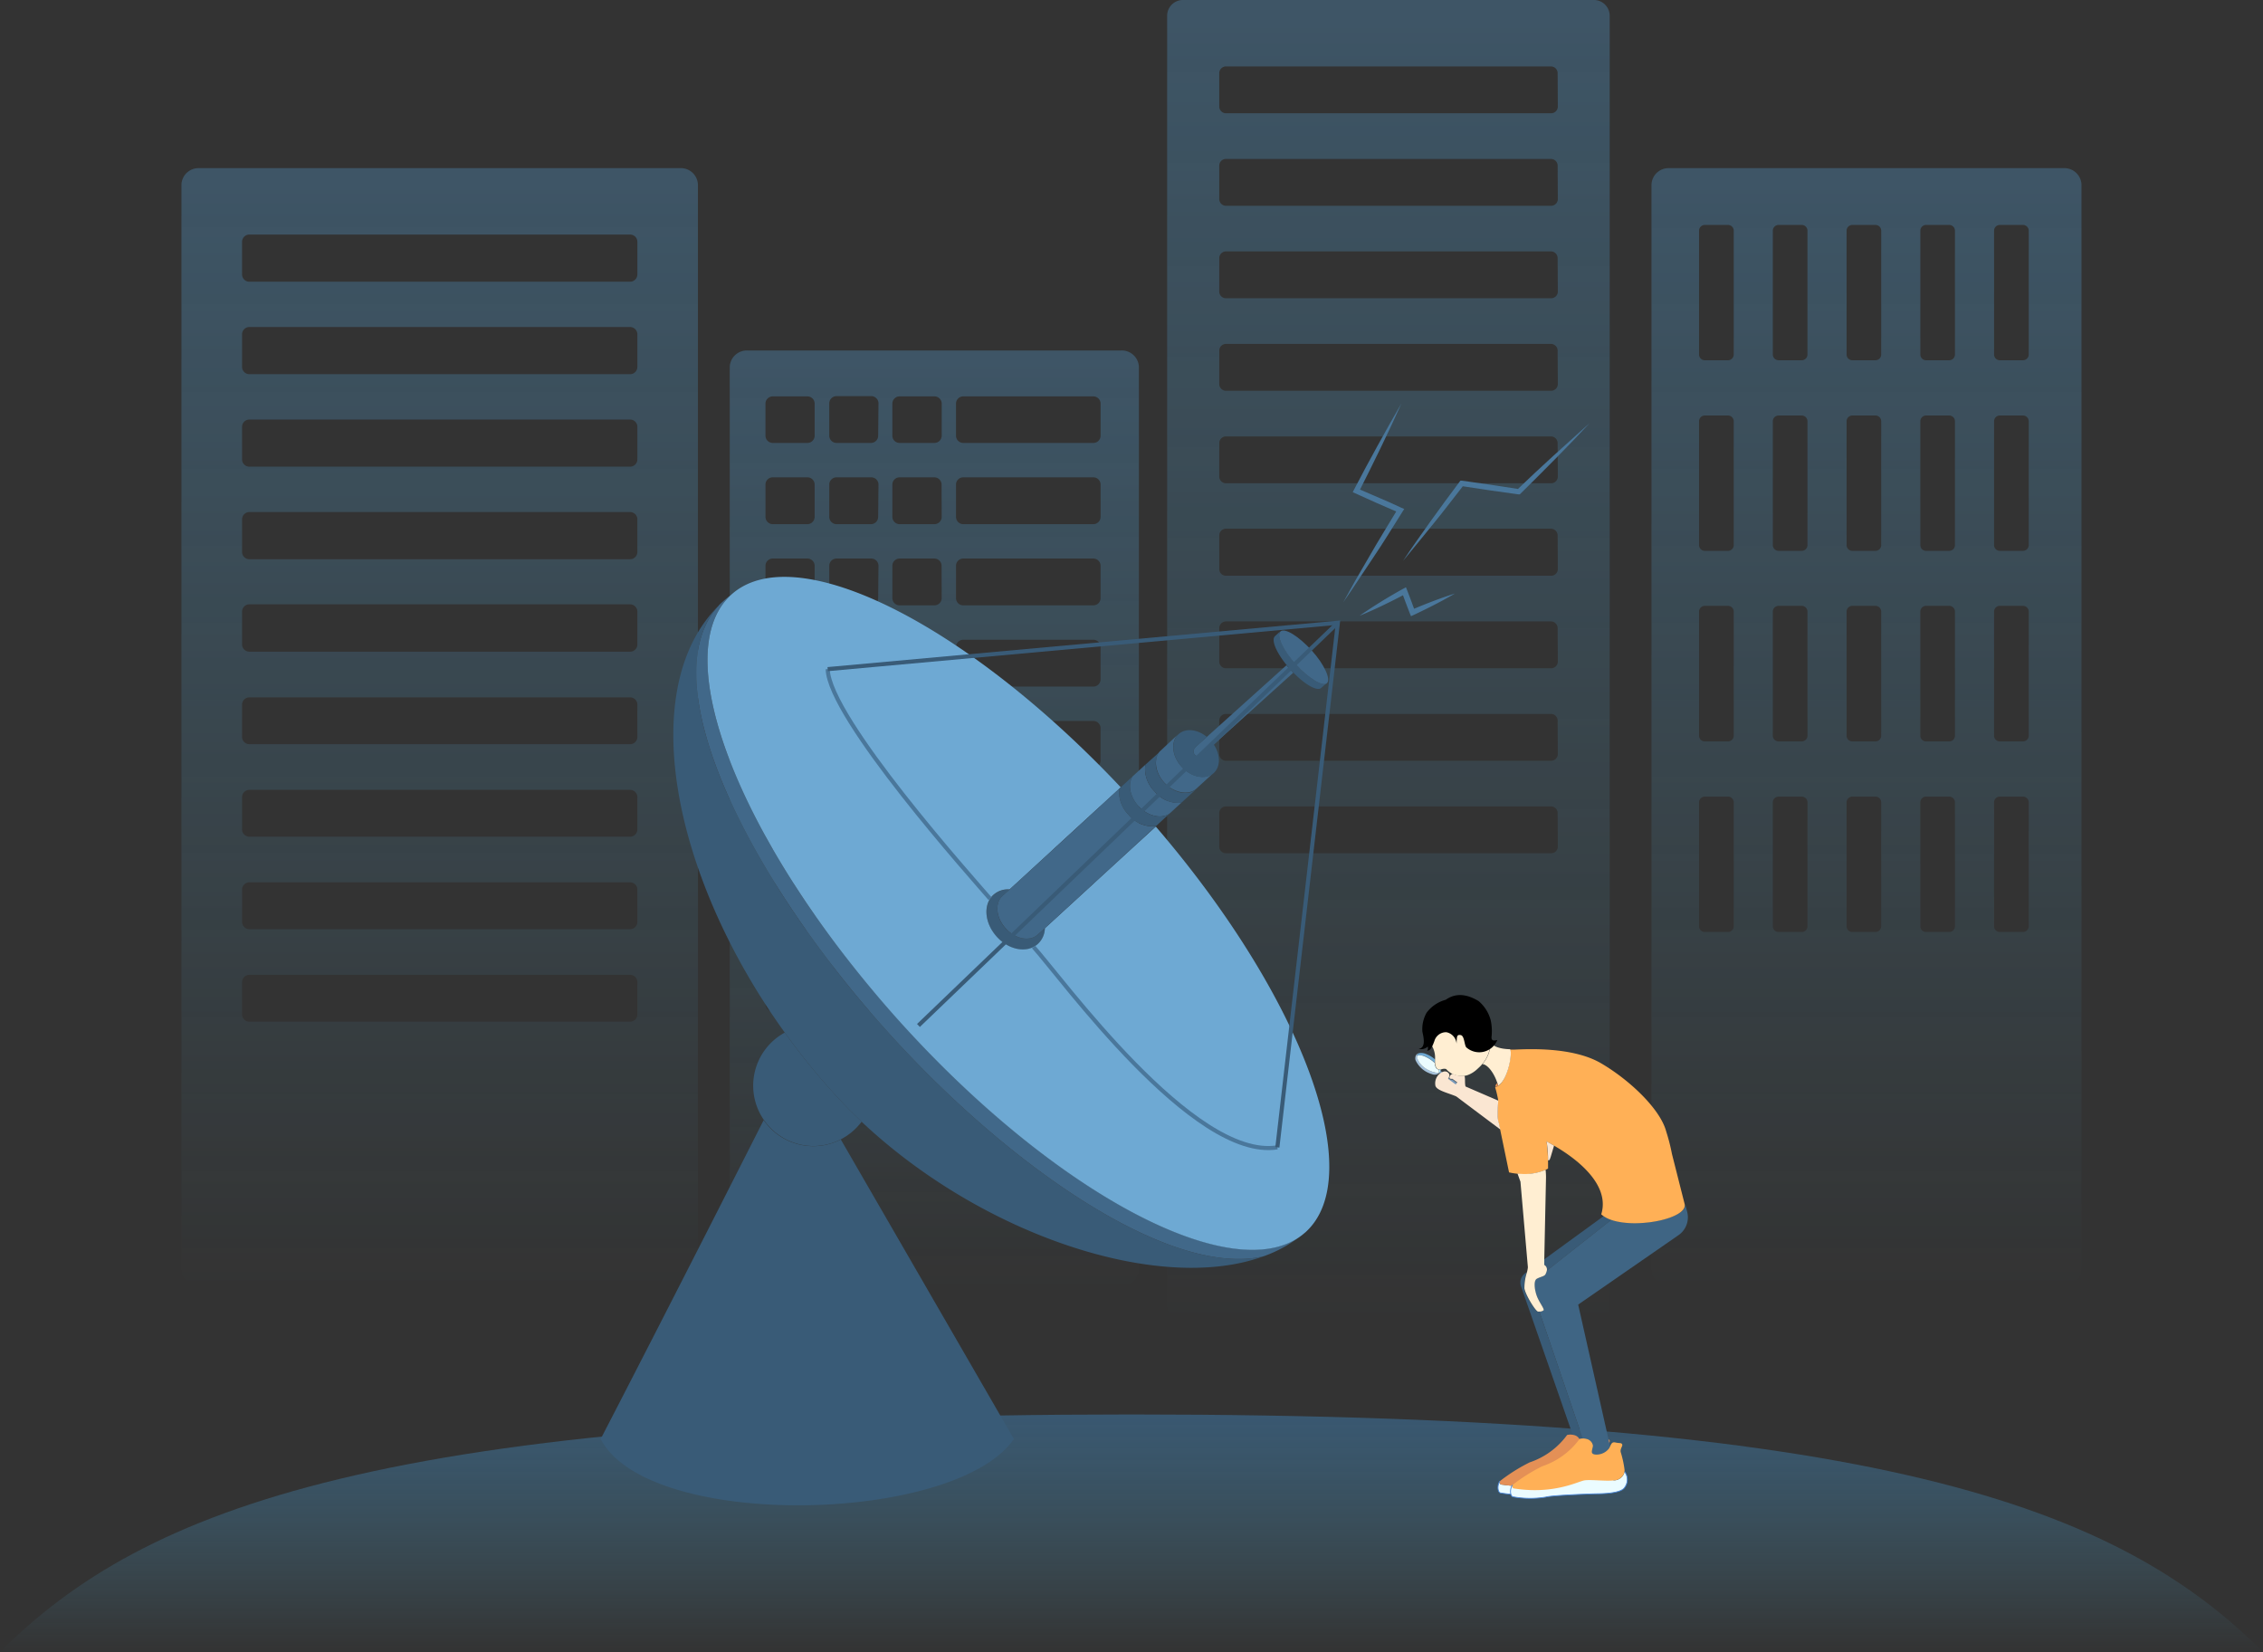 <svg viewBox="0 0 359.07 262.12" height="262.12" width="359.07" xmlns:xlink="http://www.w3.org/1999/xlink" xmlns="http://www.w3.org/2000/svg">
  <rect x="0" y="0" width="359.07" height="262.12" fill="#333333" stroke="none"/>
  <defs>
    <linearGradient gradientUnits="objectBoundingBox" y2="1" x2="0.5" x1="0.5" id="linear-gradient">
      <stop stop-color="#428fce" offset="0"></stop>
      <stop stop-opacity="0" stop-color="#5ecfff" offset="1"></stop>
    </linearGradient>
    <linearGradient gradientUnits="objectBoundingBox" y2="1" x2="0.5" x1="0.5" id="linear-gradient-2">
      <stop stop-color="#59ace9" offset="0"></stop>
      <stop stop-opacity="0" stop-color="#5ecfff" offset="1"></stop>
    </linearGradient>
    <linearGradient xlink:href="#linear-gradient-2" y2="1" x2="0.5" y1="0" x1="0.5" id="linear-gradient-3"></linearGradient>
    <linearGradient xlink:href="#linear-gradient-2" y2="1" x2="0.5" y1="0" x1="0.5" id="linear-gradient-4"></linearGradient>
    <linearGradient xlink:href="#linear-gradient-2" y2="1" x2="0.5" y1="0" x1="0.5" id="linear-gradient-5"></linearGradient>
    <radialGradient gradientUnits="objectBoundingBox" gradientTransform="matrix(0.765, 0.707, 0.453, -0.418, 11.289, -33.986)" r="0.483" cy="0.656" cx="0.638" id="radial-gradient">
      <stop stop-color="#5c87aa" offset="0"></stop>
      <stop stop-color="#6192b8" offset="0.53"></stop>
      <stop stop-color="#6a9dc4" offset="0.83"></stop>
      <stop stop-color="#6ea9d3" offset="1"></stop>
    </radialGradient>
  </defs>
  <g transform="translate(-53.21)" id="图层_2">
    <g id="图层_1">
      <path fill="url(#linear-gradient)" opacity="0.4" d="M412.28,262.12c-23-23-61-37.69-179.53-37.69S76.24,239.1,53.21,262.12Z" id="路径_633"></path>
      <g opacity="0.7" id="组_533">
        <path fill="url(#linear-gradient-2)" opacity="0.4" d="M380.66,26.68H318.07a2.71,2.71,0,0,0-2.82,2.59V201.44a2.71,2.71,0,0,0,2.82,2.59h62.59a2.72,2.72,0,0,0,2.82-2.59V29.27a2.72,2.72,0,0,0-2.82-2.59ZM328.3,147a.9.9,0,0,1-.95.87h-3.6a.9.9,0,0,1-.95-.87V127.27a.91.91,0,0,1,.95-.87h3.6a.91.91,0,0,1,.95.87Zm0-30.23a.91.91,0,0,1-.95.87h-3.6a.91.91,0,0,1-.95-.87V97a.91.91,0,0,1,.95-.87h3.6a.91.91,0,0,1,.95.87Zm0-30.24a.91.91,0,0,1-.95.87h-3.6a.91.91,0,0,1-.95-.87V66.8a.91.91,0,0,1,.95-.87h3.6a.91.91,0,0,1,.95.87Zm0-30.24a.91.91,0,0,1-.95.87h-3.6a.91.91,0,0,1-.95-.87V36.56a.91.91,0,0,1,.95-.87h3.6a.91.91,0,0,1,.95.87ZM340,147a.9.9,0,0,1-.94.87h-3.61a.91.91,0,0,1-.95-.87V127.27a.92.92,0,0,1,.95-.87h3.61a.91.91,0,0,1,.94.87Zm0-30.23a.91.91,0,0,1-.94.87h-3.61a.92.92,0,0,1-.95-.87V97a.92.92,0,0,1,.95-.87h3.61A.91.91,0,0,1,340,97Zm0-30.24a.91.91,0,0,1-.94.87h-3.61a.92.92,0,0,1-.95-.87V66.8a.92.92,0,0,1,.95-.87h3.61a.91.91,0,0,1,.94.87Zm0-30.24a.91.91,0,0,1-.94.87h-3.61a.92.92,0,0,1-.95-.87V36.56a.92.92,0,0,1,.95-.87h3.61a.91.91,0,0,1,.94.87ZM351.7,147a.9.9,0,0,1-.94.87h-3.61a.9.9,0,0,1-.94-.87V127.27a.91.91,0,0,1,.94-.87h3.61a.91.91,0,0,1,.94.87Zm0-30.23a.91.91,0,0,1-.94.87h-3.61a.91.91,0,0,1-.94-.87V97a.91.91,0,0,1,.94-.87h3.61a.91.91,0,0,1,.94.87Zm0-30.24a.91.91,0,0,1-.94.87h-3.61a.91.91,0,0,1-.94-.87V66.8a.91.91,0,0,1,.94-.87h3.61a.91.91,0,0,1,.94.87Zm0-30.24a.91.91,0,0,1-.94.87h-3.61a.91.91,0,0,1-.94-.87V36.56a.91.91,0,0,1,.94-.87h3.61a.91.91,0,0,1,.94.87ZM363.4,147a.9.9,0,0,1-.94.87h-3.61a.9.9,0,0,1-.94-.87V127.27a.91.91,0,0,1,.94-.87h3.61a.91.91,0,0,1,.94.87Zm0-30.23a.91.91,0,0,1-.94.87h-3.61a.91.91,0,0,1-.94-.87V97a.91.91,0,0,1,.94-.87h3.61a.91.91,0,0,1,.94.87Zm0-30.24a.91.91,0,0,1-.94.87h-3.61a.91.91,0,0,1-.94-.87V66.8a.91.91,0,0,1,.94-.87h3.61a.91.91,0,0,1,.94.87Zm0-30.24a.91.91,0,0,1-.94.87h-3.61a.91.91,0,0,1-.94-.87V36.56a.91.91,0,0,1,.94-.87h3.61a.91.91,0,0,1,.94.87ZM375.11,147a.91.91,0,0,1-.95.87h-3.61a.9.9,0,0,1-.94-.87V127.27a.91.91,0,0,1,.94-.87h3.61a.92.92,0,0,1,.95.87Zm0-30.23a.92.92,0,0,1-.95.87h-3.61a.91.91,0,0,1-.94-.87V97a.91.91,0,0,1,.94-.87h3.61a.92.92,0,0,1,.95.87Zm0-30.24a.92.92,0,0,1-.95.87h-3.61a.91.91,0,0,1-.94-.87V66.8a.91.91,0,0,1,.94-.87h3.61a.92.92,0,0,1,.95.87Zm0-30.24a.92.92,0,0,1-.95.87h-3.61a.91.91,0,0,1-.94-.87V36.56a.91.91,0,0,1,.94-.87h3.61a.92.92,0,0,1,.95.87Z" id="路径_634"></path>
        <path fill="url(#linear-gradient-3)" opacity="0.4" d="M231.1,55.61H171.8A2.71,2.71,0,0,0,169,58.2V201.44a2.71,2.71,0,0,0,2.8,2.56h59.3a2.71,2.71,0,0,0,2.82-2.59V58.2a2.71,2.71,0,0,0-2.82-2.59ZM182.47,159.37a1.16,1.16,0,0,1-1.2,1.11h-5.4a1.16,1.16,0,0,1-1.2-1.11v-5.22a1.15,1.15,0,0,1,1.2-1.1h5.4a1.15,1.15,0,0,1,1.2,1.1Zm0-12.88a1.15,1.15,0,0,1-1.2,1.1h-5.4a1.15,1.15,0,0,1-1.2-1.1v-5.22a1.16,1.16,0,0,1,1.2-1.11h5.4a1.16,1.16,0,0,1,1.2,1.11Zm0-12.89a1.16,1.16,0,0,1-1.2,1.11h-5.4a1.16,1.16,0,0,1-1.2-1.11v-5.22a1.15,1.15,0,0,1,1.2-1.1h5.4a1.15,1.15,0,0,1,1.2,1.1Zm0-12.88a1.15,1.15,0,0,1-1.2,1.1h-5.4a1.15,1.15,0,0,1-1.2-1.1V115.5a1.16,1.16,0,0,1,1.2-1.11h5.4a1.16,1.16,0,0,1,1.2,1.11Zm0-12.89a1.16,1.16,0,0,1-1.2,1.11h-5.4a1.16,1.16,0,0,1-1.2-1.11v-5.21a1.15,1.15,0,0,1,1.2-1.11h5.4a1.15,1.15,0,0,1,1.2,1.11Zm0-12.88a1.15,1.15,0,0,1-1.2,1.1h-5.4a1.15,1.15,0,0,1-1.2-1.1V89.73a1.16,1.16,0,0,1,1.2-1.11h5.4a1.16,1.16,0,0,1,1.2,1.11Zm0-12.89a1.16,1.16,0,0,1-1.2,1.11h-5.4a1.16,1.16,0,0,1-1.2-1.11V76.85a1.15,1.15,0,0,1,1.2-1.11h5.4a1.15,1.15,0,0,1,1.2,1.11Zm0-12.88a1.15,1.15,0,0,1-1.2,1.1h-5.4a1.15,1.15,0,0,1-1.2-1.1V64a1.16,1.16,0,0,1,1.2-1.11h5.4a1.16,1.16,0,0,1,1.2,1.11Zm10.08,90.19a1.16,1.16,0,0,1-1.2,1.11H186a1.16,1.16,0,0,1-1.21-1.11v-5.22a1.16,1.16,0,0,1,1.21-1.1h5.4a1.15,1.15,0,0,1,1.2,1.1Zm0-12.88a1.15,1.15,0,0,1-1.2,1.1H186a1.16,1.16,0,0,1-1.21-1.1v-5.22a1.16,1.16,0,0,1,1.21-1.11h5.4a1.16,1.16,0,0,1,1.2,1.11Zm0-12.89a1.16,1.16,0,0,1-1.2,1.11H186a1.16,1.16,0,0,1-1.21-1.11v-5.22a1.16,1.16,0,0,1,1.21-1.1h5.4a1.15,1.15,0,0,1,1.2,1.1Zm0-12.88a1.15,1.15,0,0,1-1.2,1.1H186a1.16,1.16,0,0,1-1.21-1.1V115.5a1.16,1.16,0,0,1,1.21-1.11h5.4a1.16,1.16,0,0,1,1.2,1.11Zm0-12.89a1.16,1.16,0,0,1-1.2,1.11H186a1.16,1.16,0,0,1-1.21-1.11v-5.21a1.16,1.16,0,0,1,1.21-1.11h5.4a1.15,1.15,0,0,1,1.2,1.11Zm0-12.88a1.15,1.15,0,0,1-1.2,1.1H186a1.16,1.16,0,0,1-1.21-1.1V89.73A1.16,1.16,0,0,1,186,88.62h5.4a1.16,1.16,0,0,1,1.2,1.11Zm0-12.89a1.16,1.16,0,0,1-1.2,1.11H186a1.16,1.16,0,0,1-1.21-1.11V76.85A1.16,1.16,0,0,1,186,75.74h5.4a1.15,1.15,0,0,1,1.2,1.11Zm0-12.88a1.15,1.15,0,0,1-1.2,1.1H186a1.16,1.16,0,0,1-1.21-1.1V64A1.16,1.16,0,0,1,186,62.85h5.4a1.16,1.16,0,0,1,1.2,1.11Zm10.08,90.19a1.16,1.16,0,0,1-1.21,1.11H196a1.16,1.16,0,0,1-1.2-1.11v-5.22a1.15,1.15,0,0,1,1.2-1.1h5.4a1.16,1.16,0,0,1,1.21,1.1Zm0-12.88a1.16,1.16,0,0,1-1.21,1.1H196a1.15,1.15,0,0,1-1.2-1.1v-5.22a1.16,1.16,0,0,1,1.2-1.11h5.4a1.16,1.16,0,0,1,1.21,1.11Zm0-12.89a1.16,1.16,0,0,1-1.21,1.11H196a1.16,1.16,0,0,1-1.2-1.11v-5.22a1.15,1.15,0,0,1,1.2-1.1h5.4a1.16,1.16,0,0,1,1.21,1.1Zm0-12.88a1.16,1.16,0,0,1-1.21,1.1H196a1.15,1.15,0,0,1-1.2-1.1V115.5a1.16,1.16,0,0,1,1.2-1.11h5.4a1.16,1.16,0,0,1,1.21,1.11Zm0-12.89a1.16,1.16,0,0,1-1.21,1.11H196a1.16,1.16,0,0,1-1.2-1.11v-5.21a1.15,1.15,0,0,1,1.2-1.11h5.4a1.16,1.16,0,0,1,1.21,1.11Zm0-12.88a1.16,1.16,0,0,1-1.21,1.1H196a1.15,1.15,0,0,1-1.2-1.1V89.73a1.16,1.16,0,0,1,1.2-1.11h5.4a1.16,1.16,0,0,1,1.21,1.11Zm0-12.89a1.16,1.16,0,0,1-1.21,1.11H196a1.16,1.16,0,0,1-1.2-1.11V76.85a1.15,1.15,0,0,1,1.2-1.11h5.4a1.16,1.16,0,0,1,1.21,1.11Zm0-12.88a1.16,1.16,0,0,1-1.21,1.1H196a1.15,1.15,0,0,1-1.2-1.1V64a1.16,1.16,0,0,1,1.2-1.11h5.4A1.16,1.16,0,0,1,202.63,64Zm25.21,90.19a1.16,1.16,0,0,1-1.2,1.11H206.1a1.16,1.16,0,0,1-1.2-1.11v-5.22a1.15,1.15,0,0,1,1.2-1.1h20.54a1.15,1.15,0,0,1,1.2,1.1Zm0-12.88a1.15,1.15,0,0,1-1.2,1.1H206.1a1.15,1.15,0,0,1-1.2-1.1v-5.22a1.16,1.16,0,0,1,1.2-1.11h20.54a1.16,1.16,0,0,1,1.2,1.11Zm0-12.89a1.16,1.16,0,0,1-1.2,1.11H206.1a1.16,1.16,0,0,1-1.2-1.11v-5.22a1.15,1.15,0,0,1,1.2-1.1h20.54a1.15,1.15,0,0,1,1.2,1.1Zm0-12.88a1.15,1.15,0,0,1-1.2,1.1H206.1a1.15,1.15,0,0,1-1.2-1.1V115.5a1.16,1.16,0,0,1,1.2-1.11h20.54a1.16,1.16,0,0,1,1.2,1.11Zm0-12.89a1.16,1.16,0,0,1-1.2,1.11H206.1a1.16,1.16,0,0,1-1.2-1.11v-5.21a1.15,1.15,0,0,1,1.2-1.11h20.54a1.15,1.15,0,0,1,1.2,1.11Zm0-12.88a1.15,1.15,0,0,1-1.2,1.1H206.1a1.15,1.15,0,0,1-1.2-1.1V89.73a1.16,1.16,0,0,1,1.2-1.11h20.54a1.16,1.16,0,0,1,1.2,1.11Zm0-12.89a1.16,1.16,0,0,1-1.2,1.11H206.1a1.16,1.16,0,0,1-1.2-1.11V76.85a1.15,1.15,0,0,1,1.2-1.11h20.54a1.15,1.15,0,0,1,1.2,1.11Zm0-12.88a1.15,1.15,0,0,1-1.2,1.1H206.1a1.15,1.15,0,0,1-1.2-1.1V64a1.16,1.16,0,0,1,1.2-1.11h20.54a1.16,1.16,0,0,1,1.2,1.11Z" id="路径_635"></path>
        <path fill="url(#linear-gradient-4)" opacity="0.4" d="M161.13,26.68H84.83A2.71,2.71,0,0,0,82,29.27V201.44A2.71,2.71,0,0,0,84.83,204h76.3a2.71,2.71,0,0,0,2.82-2.59V29.27A2.71,2.71,0,0,0,161.13,26.68ZM154.34,161a1.16,1.16,0,0,1-1.2,1.11H92.83A1.16,1.16,0,0,1,91.62,161v-5.21a1.16,1.16,0,0,1,1.21-1.11h60.31a1.15,1.15,0,0,1,1.2,1.11Zm0-14.67a1.15,1.15,0,0,1-1.2,1.1H92.83a1.16,1.16,0,0,1-1.21-1.1v-5.22A1.16,1.16,0,0,1,92.83,140h60.31a1.16,1.16,0,0,1,1.2,1.11Zm0-14.68a1.16,1.16,0,0,1-1.2,1.11H92.83a1.16,1.16,0,0,1-1.21-1.11v-5.22a1.16,1.16,0,0,1,1.21-1.1h60.31a1.15,1.15,0,0,1,1.2,1.1Zm0-14.68a1.16,1.16,0,0,1-1.2,1.11H92.83a1.16,1.16,0,0,1-1.21-1.11v-5.21a1.16,1.16,0,0,1,1.21-1.11h60.31a1.15,1.15,0,0,1,1.2,1.11Zm0-14.67a1.15,1.15,0,0,1-1.2,1.1H92.83a1.16,1.16,0,0,1-1.21-1.1V97a1.16,1.16,0,0,1,1.21-1.11h60.31a1.16,1.16,0,0,1,1.2,1.11Zm0-14.68a1.16,1.16,0,0,1-1.2,1.11H92.83a1.16,1.16,0,0,1-1.21-1.11V82.35a1.16,1.16,0,0,1,1.21-1.1h60.31a1.15,1.15,0,0,1,1.2,1.1Zm0-14.68a1.16,1.16,0,0,1-1.2,1.11H92.83a1.16,1.16,0,0,1-1.21-1.11V67.68a1.16,1.16,0,0,1,1.21-1.11h60.31a1.15,1.15,0,0,1,1.2,1.11Zm0-14.67a1.15,1.15,0,0,1-1.2,1.1H92.83a1.16,1.16,0,0,1-1.21-1.1V53a1.16,1.16,0,0,1,1.21-1.11h60.31a1.16,1.16,0,0,1,1.2,1.11Zm0-14.68a1.16,1.16,0,0,1-1.2,1.11H92.83a1.16,1.16,0,0,1-1.21-1.11V38.32a1.16,1.16,0,0,1,1.21-1.1h60.31a1.15,1.15,0,0,1,1.2,1.1Z" id="路径_636"></path>
        <path fill="url(#linear-gradient-5)" opacity="0.4" d="M306.21,0H240.82a2.51,2.51,0,0,0-2.42,2.59V206.94a2.51,2.51,0,0,0,2.42,2.6h65.39a2.51,2.51,0,0,0,2.41-2.6V2.59A2.51,2.51,0,0,0,306.21,0Zm-5.82,134.28a1.06,1.06,0,0,1-1,1.1H247.67a1.06,1.06,0,0,1-1-1.1v-5.22a1.07,1.07,0,0,1,1-1.11h51.69a1.07,1.07,0,0,1,1,1.11Zm0-14.68a1.07,1.07,0,0,1-1,1.11H247.67a1.07,1.07,0,0,1-1-1.11v-5.22a1.06,1.06,0,0,1,1-1.1h51.69a1.06,1.06,0,0,1,1,1.1Zm0-14.68a1.07,1.07,0,0,1-1,1.11H247.67a1.07,1.07,0,0,1-1-1.11V99.71a1.07,1.07,0,0,1,1-1.11h51.69a1.07,1.07,0,0,1,1,1.11Zm0-14.67a1.06,1.06,0,0,1-1,1.1H247.67a1.06,1.06,0,0,1-1-1.1V85a1.07,1.07,0,0,1,1-1.11h51.69a1.07,1.07,0,0,1,1,1.11Zm0-14.68a1.07,1.07,0,0,1-1,1.11H247.67a1.07,1.07,0,0,1-1-1.11V70.35a1.06,1.06,0,0,1,1-1.1h51.69a1.06,1.06,0,0,1,1,1.1Zm0-14.68a1.07,1.07,0,0,1-1,1.11H247.67a1.07,1.07,0,0,1-1-1.11V55.68a1.07,1.07,0,0,1,1-1.11h51.69a1.07,1.07,0,0,1,1,1.11Zm0-14.67a1.06,1.06,0,0,1-1,1.1H247.67a1.06,1.06,0,0,1-1-1.1V41a1.07,1.07,0,0,1,1-1.11h51.69a1.07,1.07,0,0,1,1,1.11Zm0-14.68a1.07,1.07,0,0,1-1,1.11H247.67a1.07,1.07,0,0,1-1-1.11V26.32a1.06,1.06,0,0,1,1-1.1h51.69a1.06,1.06,0,0,1,1,1.1Zm0-14.68a1.07,1.07,0,0,1-1,1.11H247.67a1.07,1.07,0,0,1-1-1.11V11.65a1.07,1.07,0,0,1,1-1.11h51.69a1.07,1.07,0,0,1,1,1.11Z" id="路径_637"></path>
      </g>
      <path fill="#395b77" d="M210.85,142c-1.67,1.5-1.45,4.47.49,6.63s4.87,2.69,6.54,1.18a3.46,3.46,0,0,0,1.12-2.5l-1.14,1c-1.27,1.15-3.56.7-5.09-1s-1.75-4-.47-5.17l1.11-1a3.46,3.46,0,0,0-2.56.86Z" id="路径_638"></path>
      <path fill="#416889" d="M243,118.45l1.68-1.51,12.66-11.39c.17.21.36.43.55.64a6.852,6.852,0,0,0,.52.55L245.8,118.13l-1.68,1.52c-.59.52-1,.43-1.31.11S242.46,119,243,118.45Z" id="路径_639"></path>
      <path fill="#395b77" d="M257.38,105.55c.17.21.36.43.55.64a6.851,6.851,0,0,0,.52.55c1.87,1.92,3.78,3,4.41,2.4l.88-.78c-.69.62-2.9-.7-4.93-3s-3.12-4.59-2.43-5.22l-.87.8C254.88,101.55,255.71,103.51,257.38,105.55Z" id="路径_640"></path>
      <path fill="#395b77" d="M174.38,177.73s-14.33,28.33-25.86,50.59c7.53,14.56,56.26,13.5,65.56,0-10.4-18-27.46-47.52-27.46-47.52a9.44,9.44,0,0,1-4.37,1.06A9.55,9.55,0,0,1,174.38,177.73Z" id="路径_641"></path>
      <path fill="#395b77" d="M193.91,163.56c-22.27-24.75-37.51-55.72-26.64-67.49-13.13,13-7.6,42.69,10.46,67.77a107.608,107.608,0,0,0,7.7,9.55c1.43,1.59,2.94,3.12,4.5,4.6,19.2,18.08,47.36,27.37,63.78,21.34C239.17,202.74,213.75,185.63,193.91,163.56Z" id="路径_642"></path>
      <path fill="#416889" d="M167.27,96.07c-10.87,11.77,4.37,42.74,26.64,67.49,19.84,22.07,45.26,39.18,59.8,35.77a20.53,20.53,0,0,0,6.12-3.42c-10.87,8.47-39.21-6.49-63.95-33.95-25.16-27.93-37.08-58.2-26.62-67.62A19.689,19.689,0,0,0,167.31,96Z" id="路径_643"></path>
      <path fill="url(#radial-gradient)" d="M230.8,125.14l.24-.22c-24.49-26-51.7-39.66-61.78-30.58C158.8,103.76,170.72,134,195.88,162c24.74,27.46,53.08,42.42,63.95,33.95l.53-.44c10-9.05-.57-37.37-23.76-64.36L219,147.28a3.46,3.46,0,0,1-1.12,2.5c-1.67,1.51-4.6,1-6.54-1.18s-2.16-5.13-.49-6.63a3.46,3.46,0,0,1,2.56-.85Z" id="路径_644"></path>
      <path fill="#395b77" d="M177.73,163.84a9.58,9.58,0,0,0,4.52,18,9.44,9.44,0,0,0,4.37-1.06,9.76,9.76,0,0,0,3.31-2.81c-1.56-1.48-3.07-3-4.5-4.6a107.6,107.6,0,0,1-7.7-9.53Z" id="路径_645"></path>
      <path fill="#416889" d="M213.41,141.12l-1.11,1c-1.28,1.15-1.07,3.46.47,5.17s3.82,2.16,5.09,1l1.14-1,17.6-16.17-.06-.07-.06.05a4.91,4.91,0,0,1-4.22-1.84,5.14,5.14,0,0,1-1.46-4.11Z" id="路径_646"></path>
      <path fill="#416889" d="M232.92,123.19c-.78,1.23-.45,3.18.89,4.67,1.53,1.7,3.88,2.22,5.15,1.07l1.69-1.55a4.88,4.88,0,0,1-4.27-1.84,5,5,0,0,1-1.44-4.2Z" id="路径_647"></path>
      <path fill="#395b77" d="M230.8,125.14l.24-.22,1.88-1.73c-.78,1.23-.45,3.18.89,4.67,1.53,1.7,3.88,2.22,5.15,1.07l-2.36,2.18-.06-.07-.06.05a4.91,4.91,0,0,1-4.22-1.84A5.14,5.14,0,0,1,230.8,125.14Z" id="路径_648"></path>
      <path fill="#395b77" d="M234.94,121.34a5,5,0,0,0,1.44,4.2,4.88,4.88,0,0,0,4.27,1.84l2.39-2.19h0c-1.28,1.14-3.56.7-5.1-1s-1.69-3.65-.75-4.86Z" id="路径_649"></path>
      <path fill="#416889" d="M237.17,119.29c-.94,1.21-.66,3.29.75,4.86s3.82,2.15,5.1,1h0l2.75-2.52c-1.28,1.15-3.56.69-5.1-1s-1.75-4-.47-5.18Z" id="路径_650"></path>
      <path fill="#395b77" d="M240.22,116.48c-1.28,1.16-1.06,3.47.47,5.18s3.82,2.16,5.1,1c1.11-1,1.09-2.93,0-4.54l-1.68,1.52c-.59.52-1,.43-1.31.11s-.35-.77.23-1.31l1.68-1.51C243.24,115.71,241.34,115.47,240.22,116.48Z" id="路径_651"></path>
      <path fill="#416889" d="M256.38,100.19c-.69.63.4,3,2.43,5.22s4.24,3.57,4.93,3-.39-3-2.42-5.22S257.08,99.57,256.38,100.19Z" id="路径_652"></path>
      <path stroke-width="0.65" stroke-miterlimit="10" stroke="#4a779b" fill="none" d="M255.89,182.05c-13.3,2.15-34.34-27-38.69-31.8" id="路径_653"></path>
      <path stroke-width="0.65" stroke-miterlimit="10" stroke="#4a779b" fill="none" d="M210.31,142.6c-2.64-3.07-25.57-28.64-25.77-36.43" id="路径_654"></path>
      <path stroke-width="0.65" stroke-miterlimit="10" stroke="#395b77" fill="none" d="M184.54,106.17l80.95-7.36-9.6,83.24" id="路径_655"></path>
      <line stroke-width="0.65" stroke-miterlimit="10" stroke="#395b77" fill="none" transform="translate(198.94 98.81)" y2="63.9" x1="66.55" id="直线_7"></line>
      <path fill="#4a779b" d="M275.58,64c-1.07,2.38-2.17,4.75-3.31,7.09s-2.29,4.69-3.47,7l-.2-.58,3.48,1.5c1.17.5,2.32,1,3.47,1.55l.47.2-.27.42c-1.53,2.42-3,4.86-4.62,7.25s-3.15,4.79-4.79,7.14q2.06-3.78,4.25-7.47c1.43-2.49,2.94-4.92,4.42-7.37l.19.62c-1.16-.5-2.33-1-3.48-1.51l-3.46-1.56-.41-.18.2-.4q1.8-3.46,3.69-6.89C273,68.53,274.27,66.25,275.58,64Z" id="路径_656"></path>
      <path fill="#4a779b" d="M284.07,94.17c-2.13,1.25-4.33,2.36-6.56,3.41l-.42.19-.18-.44c-.43-1.12-.86-2.23-1.26-3.36l.63.24c-2.39,1.26-4.82,2.46-7.35,3.49a81.005,81.005,0,0,1,6.92-4.28l.44-.24.19.48c.44,1.11.85,2.24,1.26,3.36l-.59-.25C279.42,95.81,281.71,94.92,284.07,94.17Z" id="路径_657"></path>
      <path fill="#4a779b" d="M305.45,67.12c-1.78,1.91-3.58,3.8-5.42,5.65s-3.67,3.71-5.53,5.53l-.15.14h-.21c-3-.42-6.06-.84-9.08-1.32l.41-.17c-1.57,2-3.12,4.07-4.75,6.06s-3.23,4-4.9,6c1.42-2.14,2.9-4.24,4.4-6.33s3-4.14,4.56-6.21l.15-.2h.26c3,.4,6.05.87,9.07,1.34l-.35.12q2.82-2.72,5.71-5.35T305.45,67.12Z" id="路径_658"></path>
      <path fill="#395b77" d="M295.06,204.43c.14,1,1.8,3.66,2.17,3.68h.24l7.37,21.6-1.21.49-9.08-26.11a1.8,1.8,0,0,1,.65-2.05l.27-.2a8,8,0,0,0-.41,2.59Z" id="路径_659"></path>
      <path fill="#ebfcff" d="M291.21,235c-.37.45-.46,1.54,0,1.86a15.089,15.089,0,0,0,5.27.06c.95-.29,7.33-.51,8-.52s3.9,0,4.51-1a2.09,2.09,0,0,0,0-2.51,1.75,1.75,0,0,1-1.68,1.38c-1.3.14-3.7-.18-4.68,0a21.313,21.313,0,0,1-11,1.31C291.23,235.59,291,235.32,291.21,235Z" id="路径_660"></path>
      <path fill="#e49056" d="M291.21,235c-.17.29,0,.56.41.58,6.2.93,10-1.15,11-1.31s3.38.16,4.68,0a1.75,1.75,0,0,0,1.68-1.38,1.471,1.471,0,0,0,0-.36,16.378,16.378,0,0,0-.6-2.74c-.13-.54.35-.94.23-1.23s-.41-.15-1.06-.3-.68.33-1,.91a2.51,2.51,0,0,1-2.23,1c-.86-.12-.42-.73-.35-1.4a1.3,1.3,0,0,0-1.06-1.08,2.07,2.07,0,0,0-1.05,0,12.11,12.11,0,0,1-5.93,4.34,27.553,27.553,0,0,0-4.72,2.97Z" id="路径_661"></path>
      <path stroke-width="0.13" stroke-miterlimit="10" stroke="#4986d9" fill="none" d="M291.21,235c-.37.45-.46,1.54,0,1.86a15.089,15.089,0,0,0,5.27.06c.95-.29,7.33-.51,8-.52s3.9,0,4.51-1a2.09,2.09,0,0,0,0-2.51" id="路径_662"></path>
      <path fill="#7798b9" d="M283.2,171c0,.29.2.31.44.27h0l.79.57-.24.33-1.21-.89a2.389,2.389,0,0,0,.17-.37h.05Z" id="路径_663"></path>
      <path fill="#7798b9" d="M281.79,169.92l.34.24a1.68,1.68,0,0,0-.37.2l-.16-.12A1,1,0,0,0,281.79,169.92Z" id="路径_664"></path>
      <path fill="#a4c0d9" d="M278.07,167.57c0,.84,1.14,2.43,3.48,2.71a1.13,1.13,0,0,1-1.14.15,4.08,4.08,0,0,1-2.61-2.24c-.09-.52.07-.93.48-1.07A.49.49,0,0,0,278.07,167.57Z" id="路径_665"></path>
      <path fill="#6ea9d3" d="M279.56,167.27a4.481,4.481,0,0,1,1.35.83,5.514,5.514,0,0,0,0,.57,5.059,5.059,0,0,0-1.36-.94c-.62-.32-1.17-.38-1.46-.16h0a.49.49,0,0,1,.21-.45A1.93,1.93,0,0,1,279.56,167.27Z" id="路径_666"></path>
      <path fill="#ebfcff" d="M281.52,169.71a1.54,1.54,0,0,1,0,.57h0c-2.34-.28-3.47-1.87-3.48-2.71h0c.29-.22.84-.16,1.46.16a5.06,5.06,0,0,1,1.36.94,1.5,1.5,0,0,0,.2.75A.6.6,0,0,0,281.52,169.71Z" id="路径_667"></path>
      <path fill="#395b77" d="M308.94,193.5l-10.31,8.14a.84.84,0,0,0-.4-.94v-.88l9.49-6.91a4.87,4.87,0,0,0,1.22.59Z" id="路径_668"></path>
      <path fill="#3f6584" d="M308.94,193.5c4.18,1.47,12.26-.28,11.63-2.56h0l.33,1.29a3.44,3.44,0,0,1-1.36,3.75L303.62,207,309,230.91,305.62,232l-.78-2.29-7.37-21.6a1,1,0,0,0,.62-.2c.21-.18-.58-1.19-1-2.12s-.65-2.57-.06-2.89,1.25-.38,1.39-.75a2.729,2.729,0,0,0,.19-.51Z" id="路径_669"></path>
      <path fill="#ffb056" d="M299.79,181.78c-.71-.41-1.18-.64-1.18-.64s.18,1.31.23,3v1.27a4.633,4.633,0,0,1-.44.23,8.52,8.52,0,0,1-4.46.59,9.82,9.82,0,0,1-1.29-.21l-1.39-6.7-.22-1a3.361,3.361,0,0,1-.2-1.22c0-.81,0-1.2.08-2.39v-.22c-.09-.46-.23-1.14-.48-2a1.491,1.491,0,0,0,.44-.17c1.62-1,2.34-5.42,1.87-5.78h.76c1.87-.07,9.18-.51,13.76,2.18s9.37,7.27,10.31,10.79a30.222,30.222,0,0,1,.92,3.59l2,7.9h0c.63,2.28-7.45,4-11.63,2.56a4.87,4.87,0,0,1-1.21-.59,2.79,2.79,0,0,1-.38-.3C308.84,187.59,302.51,183.34,299.79,181.78Z" id="路径_670"></path>
      <path fill="#ffeed2" d="M298.24,199.82v.88a.84.84,0,0,1,.4.94,2.731,2.731,0,0,1-.19.51c-.14.37-.8.42-1.39.75s-.33,1.95.06,2.89,1.19,1.94,1,2.12a1,1,0,0,1-.62.2h-.24c-.37,0-2-2.64-2.17-3.68a8,8,0,0,1,.41-2.59,5,5,0,0,0,.14-.76l-1.18-13.58-.47-1.3a8.52,8.52,0,0,0,4.46-.59,10.754,10.754,0,0,1,.06,1.5Z" id="路径_671"></path>
      <path fill="#fae6d2" d="M299.79,181.78l-.55,1.84c-.14.33-.09.48-.4.49a19.765,19.765,0,0,0-.23-3S299.08,181.37,299.79,181.78Z" id="路径_672"></path>
      <path fill="#fae6d2" d="M291.06,178.25a3.36,3.36,0,0,1-.2-1.22c0-.81,0-1.2.08-2.39l-5.2-2.25c-.15-.64,0-1.29-.17-1.7a3.53,3.53,0,0,1-1.86-.31.74.74,0,0,0-.51.52h0c0,.29.2.31.44.27h0l.79.57-.24.33-1.21-.89a2.39,2.39,0,0,0,.17-.37.5.5,0,0,0-.07-.51.76.76,0,0,0-.95-.22,1.68,1.68,0,0,0-.37.2l-.13.09a2,2,0,0,0-.68,1.8c.06.83,1.95,1.21,3.31,1.79l7,5.25h0Z" id="路径_673"></path>
      <path fill="#ffeed2" d="M289.7,165.36a5.5,5.5,0,0,0-1.08-3c-1.77-2.5-4.85-3.37-6.88-1.93a4.67,4.67,0,0,0-1.33,5.5,3.77,3.77,0,0,1,.5,2.15,5.514,5.514,0,0,0,0,.57,1.5,1.5,0,0,0,.2.75.6.6,0,0,0,.42.29.93.93,0,0,0,.33,0,1.23,1.23,0,0,1,.81-.07,3.24,3.24,0,0,0,1,.78,3.53,3.53,0,0,0,1.86.31,2.7,2.7,0,0,0,.69-.18,4.43,4.43,0,0,0,1.32-.84l.4-.37a4.813,4.813,0,0,0,.44-.47,5.15,5.15,0,0,0,1.28-3,4.346,4.346,0,0,0,.04-.49Z" id="路径_674"></path>
      <path fill="#ffeed2" d="M289.71,165.36c.39.71,1.56,1.08,3.08,1.12h0c.47.36-.25,4.81-1.87,5.78a1.357,1.357,0,0,0-.13-.42c-.5-1.56-1.53-2.95-2.37-3a5.15,5.15,0,0,0,1.28-3,4.341,4.341,0,0,0,0-.51Z" id="路径_675"></path>
      <path fill="#e49056" d="M290.79,171.85a.74.74,0,0,0-.31.59,1,1,0,0,0,.44-.17Z" id="路径_676"></path>
      <path fill="#ebfcff" d="M293.2,235.62c-.37.45-.47,1.54,0,1.86a15.16,15.16,0,0,0,5.28.06c.95-.29,7.33-.51,8-.52s3.9,0,4.51-1a2.09,2.09,0,0,0,0-2.51,1.75,1.75,0,0,1-1.68,1.38c-1.3.14-3.7-.18-4.68,0a21.313,21.313,0,0,1-11,1.31C293.21,236.18,293,235.91,293.2,235.62Z" id="路径_677"></path>
      <path fill="#ffb056" d="M293.2,235.62c-.17.29,0,.56.41.58,6.2.93,10-1.15,11-1.31s3.38.16,4.68,0a1.75,1.75,0,0,0,1.68-1.38,1.471,1.471,0,0,0,0-.36,16.381,16.381,0,0,0-.6-2.74c-.13-.54.35-.94.23-1.23s-.41-.15-1.06-.3-.68.33-1,.91a2.51,2.51,0,0,1-2.23,1c-.86-.12-.42-.72-.35-1.4a1.3,1.3,0,0,0-1.06-1.08,2.07,2.07,0,0,0-1.05,0,12.11,12.11,0,0,1-5.93,4.34A27.55,27.55,0,0,0,293.2,235.62Z" id="路径_678"></path>
      <path stroke-width="0.13" stroke-miterlimit="10" stroke="#4986d9" fill="none" d="M293.2,235.62c-.37.45-.47,1.54,0,1.86a15.16,15.16,0,0,0,5.28.06c.95-.29,7.33-.51,8-.52s3.9,0,4.51-1a2.09,2.09,0,0,0,0-2.51" id="路径_679"></path>
      <path d="M278.31,166.43a1.61,1.61,0,0,0,1.45-.37c.07.27,0,.62-.15.65.51,0,.76-.34,1.2-1.55a1.92,1.92,0,0,1,1.89-1.38,2,2,0,0,1,1.62,1.81c.06-1.08,0-1.47.65-1.36s.57,1.75.95,2a3.09,3.09,0,0,0,4.87-1.22c-.77.21-.93,0-.92-.46a8.171,8.171,0,0,0-.14-2.71,6,6,0,0,0-1.91-3c-1-.59-3.11-1.7-5.21-.21a5.6,5.6,0,0,0-3.05,2.07,5.3,5.3,0,0,0-.66,3C279.09,164.59,279.5,166.24,278.31,166.43Z" id="路径_680"></path>
      <path fill="#b0e7ff" d="M281.55,170.28a.85.85,0,0,0,.24-.36v-.23a1.148,1.148,0,0,1-.24,0,1.45,1.45,0,0,1,0,.59Z" id="路径_681"></path>
    </g>
  </g>
</svg>

